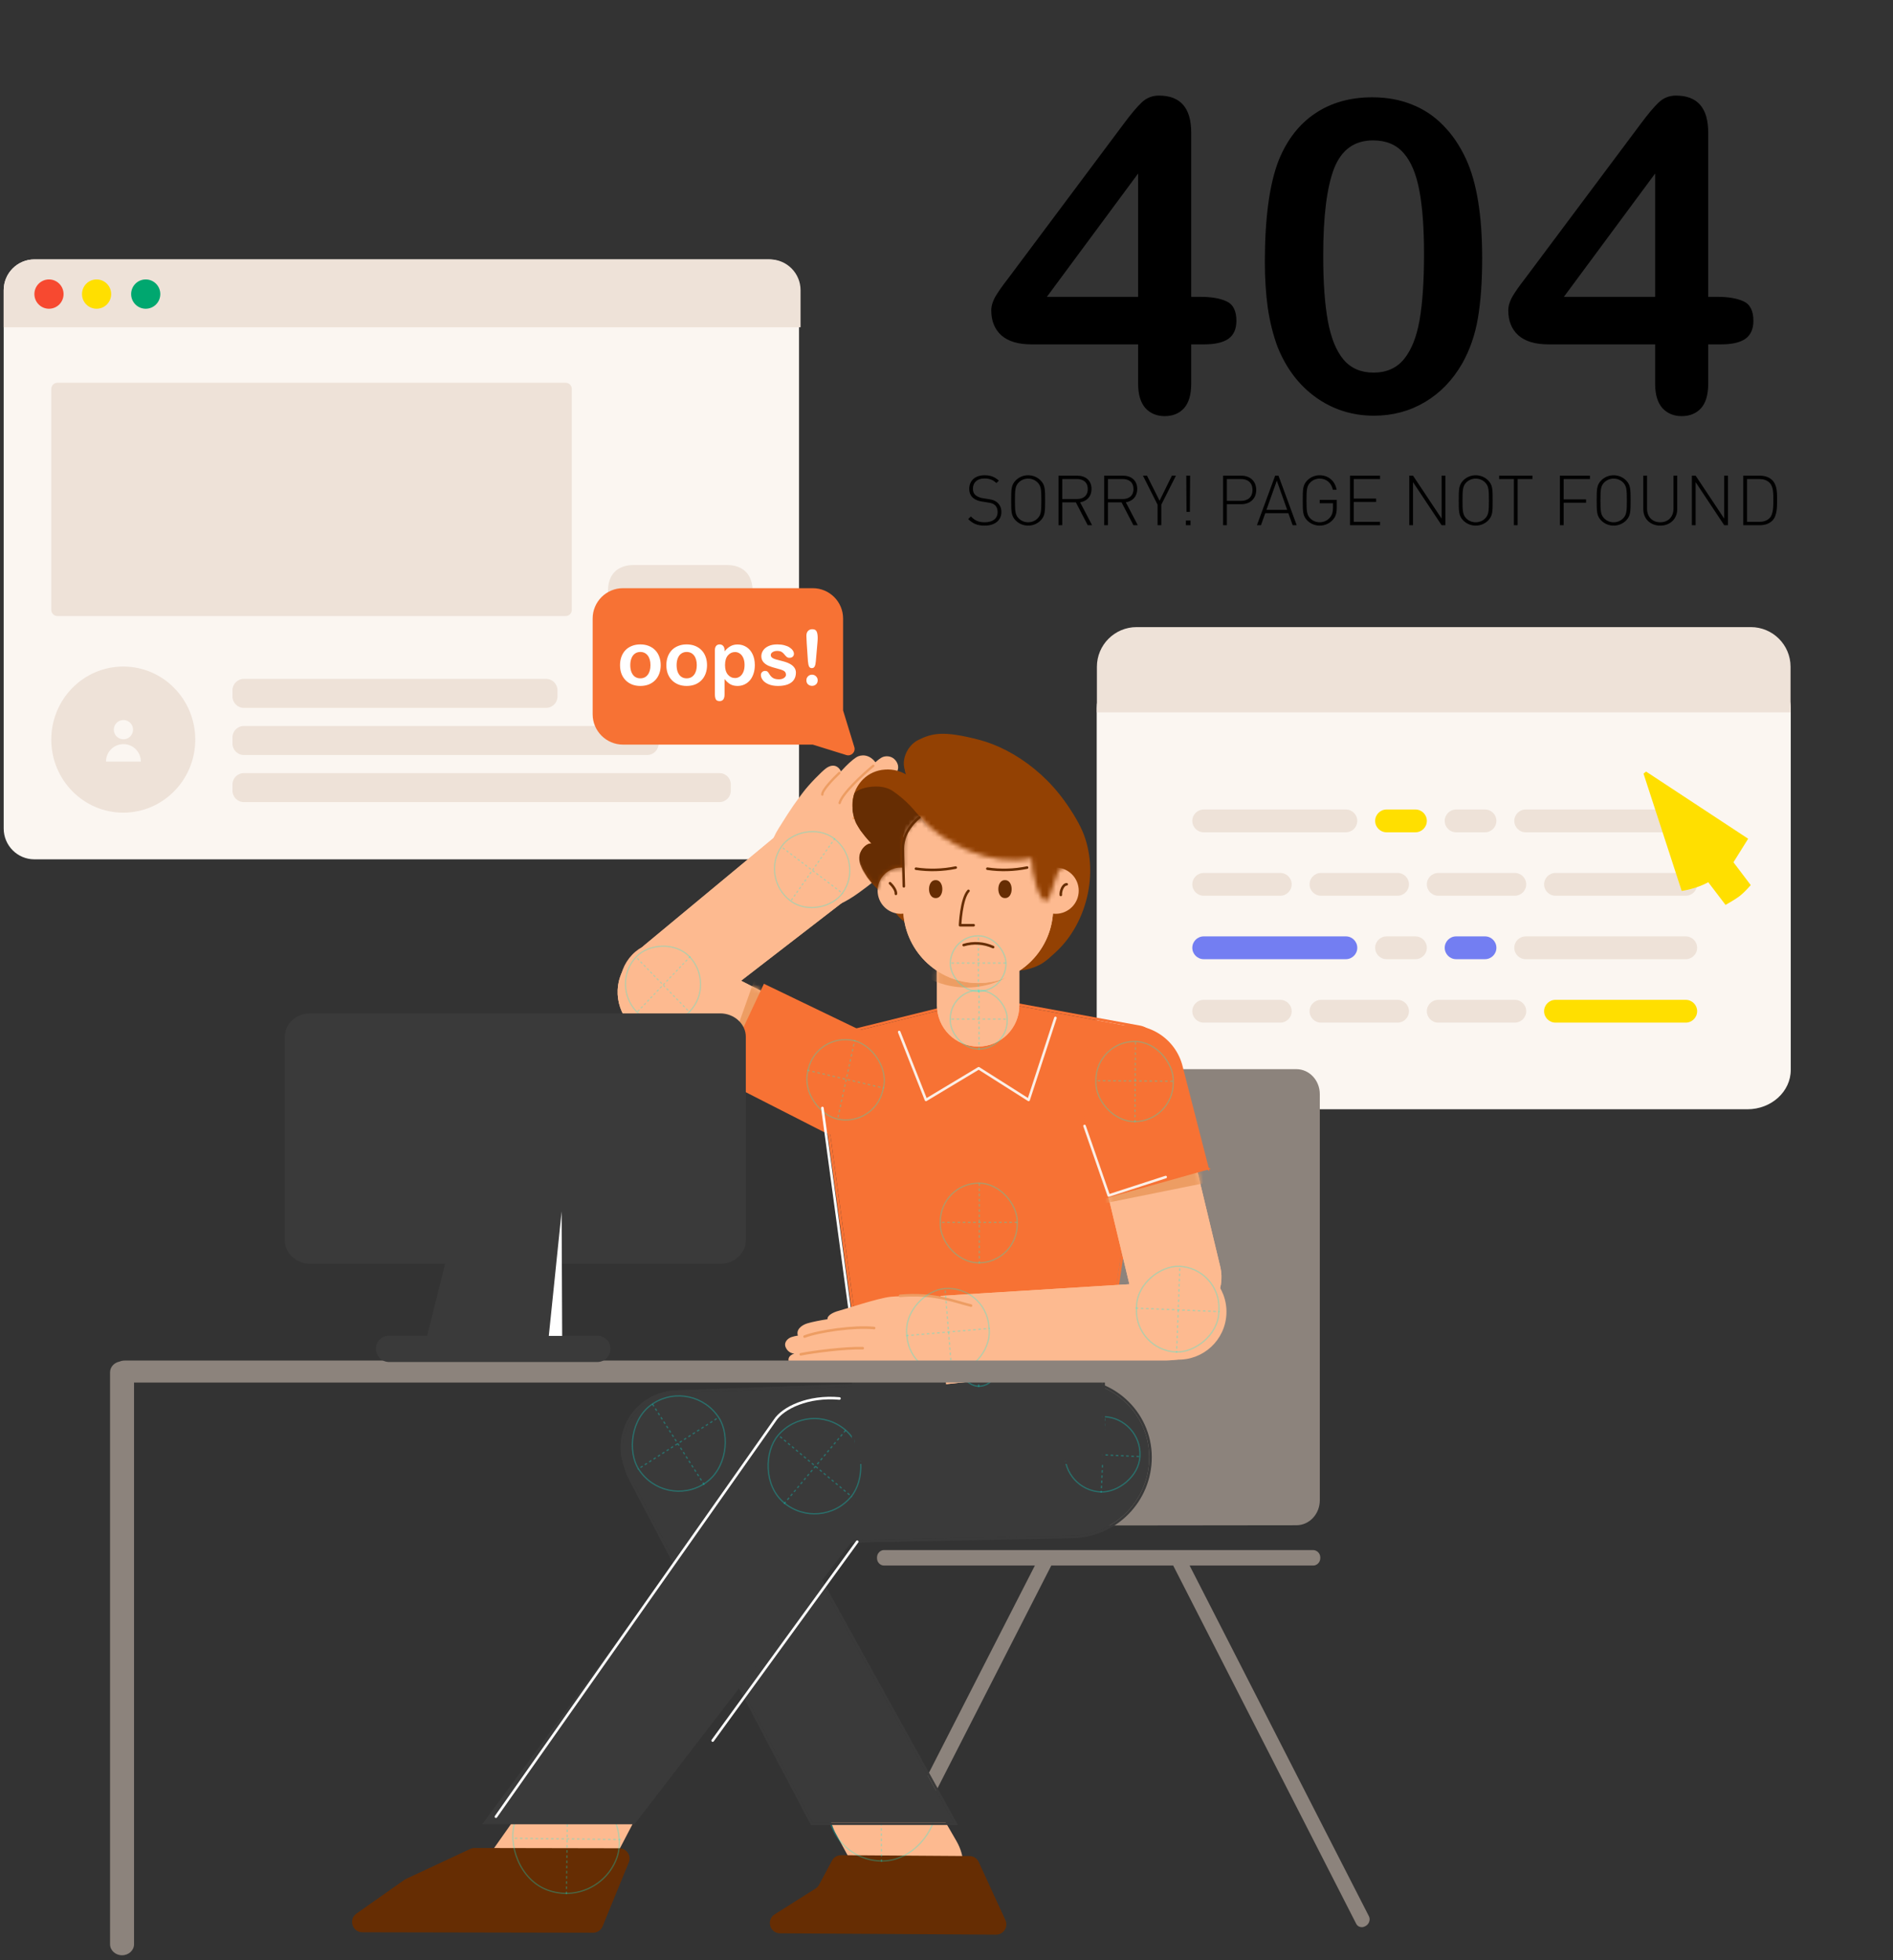 <svg width="424" height="439" viewBox="0 0 424 439" fill="none" xmlns="http://www.w3.org/2000/svg">
<rect x="0" y="0" width="424" height="439" fill="#333333" stroke="none"/>
<g clip-path="url(#clip0_191_16274)">
<path d="M172.09 58.089H7.704C3.906 58.089 0.826 61.181 0.826 64.996V185.532C0.826 189.347 3.906 192.44 7.704 192.44H172.09C175.888 192.44 178.968 189.347 178.968 185.532V64.996C178.968 61.181 175.888 58.089 172.09 58.089Z" fill="#FBF6F1"/>
<path d="M27.61 181.987C18.705 181.987 11.486 174.662 11.486 165.627C11.486 156.592 18.705 149.268 27.61 149.268C36.515 149.268 43.734 156.592 43.734 165.627C43.734 174.662 36.515 181.987 27.61 181.987ZM27.645 165.558C28.835 165.558 29.8 164.592 29.8 163.401C29.8 162.209 28.835 161.243 27.645 161.243C26.456 161.243 25.491 162.209 25.491 163.401C25.491 164.592 26.456 165.558 27.645 165.558ZM27.645 166.637C25.489 166.637 23.741 168.388 23.741 170.548H31.55C31.55 168.388 29.802 166.637 27.645 166.637Z" fill="#EEE2D8"/>
<path d="M11.487 87.103C11.487 86.338 12.101 85.719 12.862 85.719H126.705C127.465 85.719 128.08 86.337 128.08 87.103V136.575C128.08 137.34 127.467 137.959 126.705 137.959H12.862C12.103 137.959 11.487 137.341 11.487 136.575V87.103ZM54.613 162.58H144.97C146.376 162.58 147.515 163.725 147.515 165.136V166.516C147.515 167.928 146.376 169.072 144.97 169.072H54.613C53.207 169.072 52.068 167.928 52.068 166.516V165.136C52.068 163.725 53.207 162.58 54.613 162.58ZM54.613 173.13H161.147C162.553 173.13 163.693 174.274 163.693 175.686V177.065C163.693 178.477 162.553 179.621 161.147 179.621H54.613C53.207 179.621 52.068 178.477 52.068 177.065V175.686C52.068 174.274 53.207 173.13 54.613 173.13ZM54.613 152.031H122.321C123.727 152.031 124.867 153.175 124.867 154.587V155.967C124.867 157.378 123.727 158.523 122.321 158.523H54.613C53.207 158.523 52.068 157.378 52.068 155.967V154.587C52.068 153.175 53.207 152.031 54.613 152.031ZM0.826 64.998C0.826 61.182 3.905 58.089 7.707 58.089H172.431C176.231 58.089 179.312 61.182 179.312 64.998V73.285H0.826V64.998Z" fill="#EEE2D8"/>
<path d="M141.858 126.532H162.884C164.065 126.532 165.085 126.773 165.926 127.224C166.766 127.676 167.426 128.338 167.876 129.183C168.325 130.027 168.565 131.052 168.565 132.237V132.255C168.565 133.441 168.325 134.465 167.876 135.31C167.426 136.154 166.766 136.816 165.926 137.268C165.085 137.719 164.065 137.96 162.884 137.96H141.858C140.678 137.96 139.657 137.719 138.817 137.268C137.976 136.816 137.316 136.154 136.867 135.31C136.417 134.465 136.178 133.441 136.178 132.255V132.237C136.178 131.052 136.417 130.027 136.867 129.183C137.316 128.338 137.976 127.676 138.817 127.224C139.657 126.773 140.678 126.532 141.858 126.532Z" fill="#EEE2D8"/>
<path d="M10.97 69.14C12.775 69.14 14.237 67.671 14.237 65.859C14.237 64.047 12.775 62.578 10.97 62.578C9.166 62.578 7.703 64.047 7.703 65.859C7.703 67.671 9.166 69.14 10.97 69.14Z" fill="#F74930"/>
<path d="M21.632 69.14C23.437 69.14 24.899 67.671 24.899 65.859C24.899 64.047 23.437 62.578 21.632 62.578C19.828 62.578 18.365 64.047 18.365 65.859C18.365 67.671 19.828 69.14 21.632 69.14Z" fill="#FFDF00"/>
<path d="M32.638 69.14C34.443 69.14 35.905 67.671 35.905 65.859C35.905 64.047 34.443 62.578 32.638 62.578C30.834 62.578 29.371 64.047 29.371 65.859C29.371 67.671 30.834 69.14 32.638 69.14Z" fill="#00A76F"/>
</g>
<path d="M391.394 248.411H255.347C250.005 248.411 245.643 244.467 245.643 239.637V158.621C245.643 153.792 250.005 149.848 255.347 149.848H391.394C396.736 149.848 401.099 153.792 401.099 158.621V239.597C401.099 244.467 396.736 248.411 391.394 248.411Z" fill="#FBF6F1"/>
<path d="M245.688 149.316C245.688 144.411 249.674 140.435 254.592 140.435H392.15C397.068 140.435 401.055 144.413 401.055 149.316V159.526H245.688V149.316Z" fill="#EEE2D8"/>
<path d="M269.616 195.489H286.756C288.169 195.489 289.316 196.632 289.316 198.041C289.316 199.451 288.169 200.594 286.756 200.594H269.616C268.203 200.594 267.057 199.451 267.057 198.041C267.057 196.632 268.203 195.489 269.616 195.489ZM269.616 223.903H286.756C288.169 223.903 289.316 225.046 289.316 226.456C289.316 227.866 288.169 229.009 286.756 229.009H269.616C268.203 229.009 267.057 227.866 267.057 226.456C267.057 225.046 268.203 223.903 269.616 223.903ZM295.882 195.489H313.021C314.435 195.489 315.581 196.632 315.581 198.041C315.581 199.451 314.435 200.594 313.021 200.594H295.882C294.468 200.594 293.322 199.451 293.322 198.041C293.322 196.632 294.468 195.489 295.882 195.489ZM295.882 223.903H313.021C314.435 223.903 315.581 225.046 315.581 226.456C315.581 227.866 314.435 229.009 313.021 229.009H295.882C294.468 229.009 293.322 227.866 293.322 226.456C293.322 225.046 294.468 223.903 295.882 223.903ZM322.147 195.489H339.287C340.7 195.489 341.846 196.632 341.846 198.041C341.846 199.451 340.7 200.594 339.287 200.594H322.147C320.734 200.594 319.588 199.451 319.588 198.041C319.588 196.632 320.734 195.489 322.147 195.489ZM322.147 223.903H339.287C340.7 223.903 341.846 225.046 341.846 226.456C341.846 227.866 340.7 229.009 339.287 229.009H322.147C320.734 229.009 319.588 227.866 319.588 226.456C319.588 225.046 320.734 223.903 322.147 223.903ZM269.616 181.281H301.447C302.86 181.281 304.006 182.424 304.006 183.834C304.006 185.244 302.86 186.387 301.447 186.387H269.616C268.203 186.387 267.057 185.244 267.057 183.834C267.057 182.424 268.203 181.281 269.616 181.281ZM341.735 181.281H377.572C378.986 181.281 380.132 182.424 380.132 183.834C380.132 185.244 378.986 186.387 377.572 186.387H341.735C340.321 186.387 339.175 185.244 339.175 183.834C339.175 182.424 340.321 181.281 341.735 181.281ZM341.735 209.696H377.572C378.986 209.696 380.132 210.839 380.132 212.249C380.132 213.659 378.986 214.802 377.572 214.802H341.735C340.321 214.802 339.175 213.659 339.175 212.249C339.175 210.839 340.321 209.696 341.735 209.696ZM310.573 209.696H317.028C318.442 209.696 319.588 210.839 319.588 212.249C319.588 213.659 318.442 214.802 317.028 214.802H310.573C309.159 214.802 308.013 213.659 308.013 212.249C308.013 210.839 309.159 209.696 310.573 209.696ZM326.154 181.281H332.609C334.023 181.281 335.169 182.424 335.169 183.834C335.169 185.244 334.023 186.387 332.609 186.387H326.154C324.74 186.387 323.594 185.244 323.594 183.834C323.594 182.424 324.74 181.281 326.154 181.281ZM348.413 195.489H377.572C378.986 195.489 380.132 196.632 380.132 198.041C380.132 199.451 378.986 200.594 377.572 200.594H348.413C346.999 200.594 345.853 199.451 345.853 198.041C345.853 196.632 346.999 195.489 348.413 195.489Z" fill="#EEE2D8"/>
<path d="M269.616 209.695H301.447C302.86 209.695 304.006 210.838 304.006 212.248C304.006 213.658 302.86 214.801 301.447 214.801H269.616C268.203 214.801 267.057 213.658 267.057 212.248C267.057 210.838 268.203 209.695 269.616 209.695ZM326.154 209.695H332.609C334.023 209.695 335.169 210.838 335.169 212.248C335.169 213.658 334.023 214.801 332.609 214.801H326.154C324.74 214.801 323.594 213.658 323.594 212.248C323.594 210.838 324.74 209.695 326.154 209.695Z" fill="#737EF2"/>
<path d="M310.571 181.281H317.027C318.44 181.281 319.586 182.424 319.586 183.834C319.586 185.244 318.44 186.387 317.027 186.387H310.571C309.158 186.387 308.012 185.244 308.012 183.834C308.012 182.424 309.158 181.281 310.571 181.281ZM348.412 223.903H377.571C378.984 223.903 380.131 225.046 380.131 226.456C380.131 227.866 378.984 229.009 377.571 229.009H348.412C346.998 229.009 345.852 227.866 345.852 226.456C345.852 225.046 346.998 223.903 348.412 223.903Z" fill="#FFDF00"/>
<path d="M391.558 187.827L368.703 172.791C368.398 173.008 368.398 173.008 368.123 173.256L376.667 199.515C376.667 199.515 380.023 199.05 382.617 197.562L386.492 202.647C388.025 201.777 389.108 201.093 389.741 200.596C390.374 200.099 391.173 199.305 392.137 198.213L388.262 193.098C389.361 191.331 390.459 189.564 391.558 187.827Z" fill="#FFDF00"/>
<path d="M266.453 350.591H294.145C294.985 350.591 295.72 349.844 295.72 348.949V348.763C295.72 347.867 294.985 347.121 294.075 347.121H268.414C252.87 347.121 237.326 347.121 221.817 347.121H198.011C197.171 347.121 196.436 347.867 196.436 348.763V348.949C196.436 349.844 197.136 350.591 198.011 350.591H231.795L222.482 368.794C215.866 381.776 209.249 394.72 202.597 407.701L191.639 429.113C191.254 429.859 191.569 430.829 192.305 431.277L192.445 431.351C193.18 431.762 194.125 431.538 194.475 430.829L235.47 350.591H262.777L303.773 430.829C304.123 431.538 305.068 431.799 305.803 431.351L305.943 431.277C306.678 430.829 306.993 429.859 306.608 429.113L295.65 407.701C289.034 394.72 282.417 381.776 275.766 368.794L266.453 350.591ZM295.615 335.972V314.283C295.615 297.741 295.615 281.237 295.615 264.734V245.023C295.615 241.933 293.264 239.428 290.364 239.428H233.23C230.33 239.428 227.979 241.933 227.979 245.023V336.036C227.979 339.127 230.33 341.632 233.23 341.632C233.232 341.632 233.234 341.632 233.235 341.632L290.37 341.568C293.268 341.565 295.615 339.06 295.615 335.972Z" fill="#8C837C"/>
<path d="M201.734 334.281C208.4 334.04 213.664 328.44 213.49 321.771C213.316 315.103 207.771 309.892 201.104 310.132L151.332 311.925C144.666 312.165 139.403 317.766 139.577 324.434C139.751 331.103 145.296 336.314 151.962 336.074L201.734 334.281Z" fill="#3A3A3A"/>
<path d="M213.777 321.761C213.955 328.588 208.567 334.322 201.742 334.568L151.97 336.361C145.145 336.607 139.467 331.272 139.289 324.444C139.111 317.617 144.5 311.883 151.325 311.637L201.097 309.844C207.922 309.599 213.599 314.934 213.777 321.761Z" stroke="#3A3A3A" stroke-width="0.575"/>
<path d="M187.447 410.463C184.546 405.128 186.52 398.451 191.855 395.551C197.092 392.704 203.643 394.548 206.626 399.708L213.985 412.44C217.969 419.332 213.683 428.062 205.794 429.126C201.193 429.746 196.688 427.46 194.47 423.382L187.447 410.463Z" fill="#FDBA90" stroke="#FDBA90" stroke-width="0.575"/>
<path d="M219.221 416.989C218.848 416.178 218.04 415.655 217.146 415.649L188.396 415.451C187.541 415.445 186.753 415.914 186.35 416.669L183.475 422.057C183.287 422.409 183.011 422.706 182.674 422.919L173.508 428.706C171.564 429.933 172.423 432.938 174.722 432.952L223.086 433.245C224.769 433.256 225.893 431.514 225.191 429.984L219.221 416.989Z" fill="#662D03"/>
<line y1="-0.144" x2="24.477" y2="-0.144" transform="matrix(-0.007 -1 -1 0.007 197.305 416.947)" stroke="#00F9EA" stroke-opacity="0.28" stroke-width="0.288" stroke-dasharray="0.58 0.58"/>
<line y1="-0.144" x2="23.727" y2="-0.144" transform="matrix(-1 0.007 0.007 1 209.084 404.628)" stroke="#00F9EA" stroke-opacity="0.28" stroke-width="0.288" stroke-dasharray="0.58 0.58"/>
<rect x="-0.143" y="0.145" width="24.189" height="24.138" rx="12.069" transform="matrix(-1 0.007 0.007 1 209.463 392.386)" stroke="#00F9EA" stroke-opacity="0.28" stroke-width="0.288"/>
<path d="M164.234 318.987C160.787 312.762 152.958 310.492 146.715 313.908C140.521 317.298 138.192 325.031 141.483 331.279L181.969 408.114L213.593 408.114L164.234 318.987Z" fill="#3A3A3A"/>
<path d="M181.969 408.401L181.795 408.401L181.714 408.248L141.229 331.413C137.864 325.026 140.245 317.121 146.577 313.656C152.958 310.164 160.962 312.484 164.486 318.848L213.844 407.974L214.081 408.401L213.593 408.401L181.969 408.401Z" stroke="#3A3A3A" stroke-width="0.575"/>
<path d="M142.242 329.992C138.724 324.512 140.314 317.218 145.794 313.7C151.274 310.182 158.568 311.772 162.086 317.252C165.604 322.731 164.014 330.026 158.534 333.544C153.054 337.062 145.76 335.472 142.242 329.992Z" fill="#3A3A3A" stroke="#3A3A3A" stroke-width="0.575"/>
<line y1="-0.144" x2="21.644" y2="-0.144" transform="matrix(-0.54 -0.841 -0.841 0.54 157.621 332.581)" stroke="#00F9EA" stroke-opacity="0.28" stroke-width="0.288" stroke-dasharray="0.58 0.58"/>
<line y1="-0.144" x2="20.981" y2="-0.144" transform="matrix(-0.841 0.54 0.54 0.841 160.602 317.807)" stroke="#00F9EA" stroke-opacity="0.28" stroke-width="0.288" stroke-dasharray="0.58 0.58"/>
<rect x="-0.043" y="0.199" width="21.357" height="21.311" rx="10.656" transform="matrix(-0.841 0.54 0.54 0.841 155.125 308.397)" stroke="#00F9EA" stroke-opacity="0.28" stroke-width="0.288"/>
<line y1="-0.144" x2="17.162" y2="-0.144" transform="matrix(0.993 -0.115 -0.115 -0.993 195.416 323.604)" stroke="#00F9EA" stroke-opacity="0.28" stroke-width="0.288" stroke-dasharray="0.58 0.58"/>
<line y1="-0.144" x2="16.636" y2="-0.144" transform="matrix(-0.115 -0.993 -0.993 0.115 204.895 330.883)" stroke="#00F9EA" stroke-opacity="0.28" stroke-width="0.288" stroke-dasharray="0.58 0.58"/>
<rect x="-0.159" y="-0.126" width="16.874" height="16.838" rx="8.419" transform="matrix(-0.115 -0.993 -0.993 0.115 213.175 330.152)" stroke="#00F9EA" stroke-opacity="0.28" stroke-width="0.288"/>
<path d="M238.626 309.455C248.621 308.374 257.406 316.263 257.406 326.32C257.406 335.917 249.774 343.702 240.173 343.896L187.263 344.966C179.095 345.131 172.25 338.696 171.912 330.534C171.59 322.748 177.321 316.086 185.063 315.249L238.626 309.455Z" fill="#3A3A3A"/>
<path d="M257.694 326.323C257.694 316.094 248.758 308.07 238.592 309.169L185.03 314.963C177.138 315.817 171.296 322.606 171.625 330.543C171.969 338.862 178.946 345.421 187.271 345.253L240.182 344.183C249.938 343.986 257.694 336.075 257.694 326.323Z" stroke="#3A3A3A" stroke-width="0.575"/>
<path d="M130.023 430.22L143.639 404.115L123.248 396.524L104.785 422.694L130.023 430.22Z" fill="#FDBA90" stroke="#FDBA90" stroke-width="0.575"/>
<path d="M140.834 417.076C141.453 415.564 140.343 413.907 138.709 413.904L106.297 413.841C105.959 413.84 105.626 413.914 105.319 414.057L90.901 420.79C90.778 420.847 90.661 420.915 90.55 420.993L79.84 428.533C78.005 429.825 78.916 432.711 81.16 432.715L132.837 432.815C133.772 432.817 134.616 432.252 134.97 431.387L140.834 417.076Z" fill="#662D03"/>
<line x1="126.878" y1="424.189" x2="127.163" y2="399.713" stroke="#00F9EA" stroke-opacity="0.28" stroke-width="0.288" stroke-dasharray="0.58 0.58"/>
<line x1="115.302" y1="411.671" x2="139.028" y2="411.947" stroke="#00F9EA" stroke-opacity="0.28" stroke-width="0.288" stroke-dasharray="0.58 0.58"/>
<rect x="119.531" y="396.455" width="24.189" height="24.138" rx="12.069" transform="rotate(19.928 119.531 396.455)" stroke="#00F9EA" stroke-opacity="0.28" stroke-width="0.288"/>
<path d="M170.675 324.023C175.335 317.703 184.221 316.325 190.577 320.936C197.094 325.665 198.423 334.841 193.514 341.223L141.97 408.247L108.569 408.247L170.675 324.023Z" fill="#3A3A3A"/>
<path d="M170.675 324.023C175.335 317.703 184.221 316.325 190.577 320.936C197.094 325.665 198.423 334.841 193.514 341.223L141.97 408.247L108.569 408.247L170.675 324.023Z" stroke="#3A3A3A" stroke-width="0.575"/>
<path d="M191.299 336.239C195.483 331.249 194.829 323.812 189.839 319.628C184.848 315.445 177.412 316.099 173.228 321.089C169.044 326.079 169.698 333.516 174.688 337.7C179.679 341.883 187.115 341.229 191.299 336.239Z" fill="#3A3A3A" stroke="#3A3A3A" stroke-width="0.575"/>
<line x1="175.607" y1="336.767" x2="189.512" y2="320.181" stroke="#00F9EA" stroke-opacity="0.28" stroke-width="0.288" stroke-dasharray="0.58 0.58"/>
<line x1="174.723" y1="321.716" x2="190.801" y2="335.195" stroke="#00F9EA" stroke-opacity="0.28" stroke-width="0.288" stroke-dasharray="0.58 0.58"/>
<rect x="181.092" y="313.31" width="21.357" height="21.311" rx="10.656" transform="rotate(39.975 181.092 313.31)" stroke="#00F9EA" stroke-opacity="0.28" stroke-width="0.288"/>
<line x1="238.333" y1="325.386" x2="255.476" y2="326.199" stroke="#00F9EA" stroke-opacity="0.28" stroke-width="0.288" stroke-dasharray="0.58 0.58"/>
<line x1="247.435" y1="317.635" x2="246.646" y2="334.252" stroke="#00F9EA" stroke-opacity="0.28" stroke-width="0.288" stroke-dasharray="0.58 0.58"/>
<rect x="255.736" y="317.646" width="16.874" height="16.838" rx="8.419" transform="rotate(92.717 255.736 317.646)" stroke="#00F9EA" stroke-opacity="0.28" stroke-width="0.288"/>
<path d="M191.377 287.418C191.377 279.794 197.557 273.614 205.181 273.614H233.107C240.731 273.614 246.911 279.794 246.911 287.418V327.257H191.377V287.418Z" fill="#3A3A3A"/>
<path d="M246.911 327.545H247.199V327.257V287.418C247.199 279.636 240.89 273.327 233.107 273.327H205.181C197.398 273.327 191.089 279.636 191.089 287.418V327.257V327.545H191.377H246.911Z" stroke="#3A3A3A" stroke-width="0.575"/>
<line x1="219.21" y1="310.604" x2="219.21" y2="302.107" stroke="#00F9EA" stroke-opacity="0.28" stroke-width="0.288" stroke-dasharray="0.58 0.58"/>
<line x1="215.383" y1="306.212" x2="223.326" y2="306.212" stroke="#00F9EA" stroke-opacity="0.28" stroke-width="0.288" stroke-dasharray="0.58 0.58"/>
<rect x="215.275" y="302.25" width="7.906" height="8.192" rx="3.953" stroke="#00F9EA" stroke-opacity="0.28" stroke-width="0.288"/>
<path d="M183.512 236.105L193.348 308.26H247.007L258.082 234.151C258.357 232.309 257.121 230.581 255.289 230.246L220.984 223.976C220.503 223.888 220.009 223.903 219.535 224.021L186.103 232.288C184.392 232.712 183.274 234.357 183.512 236.105Z" fill="#F77234"/>
<path d="M193.063 308.299L193.097 308.548H193.348H247.007H247.255L247.291 308.303L258.366 234.193C258.664 232.198 257.325 230.326 255.341 229.963L221.035 223.693C220.515 223.598 219.98 223.614 219.466 223.742L186.034 232.009C184.18 232.468 182.97 234.251 183.228 236.143L193.063 308.299Z" stroke="#F77234" stroke-width="0.575"/>
<path d="M191.567 232.64C196.682 235.242 198.833 241.516 196.371 246.655C193.91 251.794 187.768 253.85 182.653 251.249L144.157 231.669C139.042 229.067 136.891 222.793 139.352 217.654C141.814 212.516 147.956 210.459 153.07 213.06L191.567 232.64Z" fill="#FDBA90"/>
<path d="M191.443 232.899C196.416 235.428 198.507 241.528 196.114 246.524C193.721 251.52 187.75 253.52 182.777 250.99L144.28 231.411C139.308 228.881 137.216 222.781 139.609 217.785C142.003 212.789 147.974 210.79 152.947 213.319L191.443 232.899Z" stroke="#FDBA90" stroke-width="0.575"/>
<mask id="mask0_191_16274" style="mask-type:alpha" maskUnits="userSpaceOnUse" x="138" y="211" width="60" height="42">
<path d="M191.443 232.899C196.416 235.428 198.507 241.528 196.114 246.524C193.721 251.52 187.75 253.52 182.777 250.99L144.28 231.411C139.308 228.881 137.216 222.781 139.609 217.785C142.003 212.789 147.974 210.79 152.947 213.319L191.443 232.899Z" fill="#F8DAC3" stroke="#F8DAC3" stroke-width="0.575"/>
</mask>
<g mask="url(#mask0_191_16274)">
<path d="M198.073 247.27C200.828 241.57 198.634 234.733 193.172 231.999L168.878 219.663L161.193 241.261L183.195 252.639C188.657 255.373 195.318 252.969 198.073 247.27Z" fill="#ED9D63"/>
</g>
<path d="M194.542 231.915L194.542 231.915L194.538 231.913L171.5 220.816L171.241 220.692L171.12 220.95L161.634 241.197L161.515 241.451L161.767 241.58L184.314 253.07L184.316 253.071C190.159 255.996 197.186 253.632 200.01 247.79C202.834 241.948 200.386 234.84 194.542 231.915Z" fill="#F77234" stroke="#F77234" stroke-width="0.575"/>
<path d="M179.314 182.65L192.151 199.428L156.188 227.19C152.065 230.373 146.163 229.531 142.925 225.298C139.686 221.066 140.306 215.004 144.318 211.677L179.314 182.65Z" fill="#FDBA90"/>
<path d="M144.482 211.884L179.276 183.025L191.786 199.376L156.031 226.978C152.019 230.074 146.277 229.255 143.126 225.137C139.976 221.019 140.579 215.121 144.482 211.884Z" stroke="#FDBA90" stroke-width="0.522"/>
<path d="M141.755 214.012C145.357 210.244 151.265 210.262 154.95 214.052C158.635 217.842 158.703 223.968 155.1 227.736C151.498 231.503 145.59 231.485 141.905 227.696C138.22 223.906 138.152 217.78 141.755 214.012Z" fill="#FDBA90" stroke="#FDBA90" stroke-width="0.522"/>
<path d="M174.587 185.706C171.455 190.758 172.006 195.165 176.867 199.786C181.729 204.408 185.952 204.231 192.228 199.699C196.846 196.363 202.587 191.593 203.756 188.018C204.225 186.581 204.086 184.681 202.908 184.113C201.73 183.545 200.888 184.651 200.067 186.01C199.139 187.546 197.543 189.312 196.251 188.658C195.488 188.273 195.221 186.617 195.791 185.577C196.727 183.871 197.739 182.636 199.14 181.174C200.098 180.173 200.977 179.297 201.615 178.672C201.934 178.36 202.193 178.111 202.371 177.94L202.625 177.698C203.771 176.525 203.716 175.067 202.889 174.141C201.3 172.364 199.679 173.828 199.457 174.045C199.737 173.764 199.96 173.544 200.113 173.393C200.192 173.316 200.292 173.218 200.292 173.218C201.158 172.384 201.09 171.231 200.301 170.344C199.513 169.457 198.255 169.493 197.562 169.893C196.869 170.292 196.04 171.09 196.04 171.09C194.669 169.059 192.815 169.224 191.908 169.826C191.002 170.428 189.986 171.365 188.721 172.735C188.531 172.94 188.402 173.084 188.239 173.266C188.169 172.899 188 172.545 187.73 172.25C186.985 171.435 185.996 171.642 185.112 172.313C184.228 172.984 181.476 175.725 180.034 177.654C178.592 179.583 177.718 180.655 174.587 185.706Z" fill="#FDBA90"/>
<path d="M188.239 173.266C188.169 172.899 188 172.545 187.73 172.25C186.985 171.435 185.996 171.642 185.112 172.313C184.228 172.984 181.476 175.725 180.034 177.654C178.592 179.583 177.718 180.655 174.587 185.706C171.455 190.758 172.006 195.165 176.867 199.786C181.729 204.408 185.952 204.231 192.228 199.699C196.846 196.363 202.587 191.593 203.756 188.018C204.225 186.581 204.086 184.681 202.908 184.113C201.73 183.545 200.888 184.651 200.067 186.01C199.139 187.546 197.543 189.312 196.251 188.658C195.488 188.273 195.221 186.617 195.791 185.577C196.727 183.871 197.739 182.636 199.14 181.174C200.098 180.173 200.977 179.297 201.615 178.672C201.934 178.36 202.193 178.111 202.371 177.94L202.625 177.698C203.771 176.525 203.716 175.067 202.889 174.141C201.179 172.228 199.431 174.071 199.431 174.071M188.239 173.266C188.402 173.084 188.531 172.94 188.721 172.735C189.986 171.365 191.002 170.428 191.908 169.826C192.815 169.224 194.669 169.059 196.04 171.09M188.239 173.266C186.906 174.714 184.558 177.387 184.07 178.196M196.04 171.09C196.04 171.09 193.817 173.2 193.534 173.482M196.04 171.09C196.04 171.09 194.516 172.56 193.534 173.482M196.04 171.09C196.04 171.09 196.869 170.292 197.562 169.893C198.255 169.493 199.513 169.457 200.301 170.344C201.09 171.231 201.158 172.384 200.292 173.218C200.292 173.218 200.192 173.316 200.113 173.393C199.955 173.548 199.723 173.777 199.431 174.071M193.534 173.482C191.622 175.428 190.398 176.806 188.666 178.923M199.431 174.071C198.846 174.658 198.02 175.5 197.063 176.517C197.063 176.517 194.125 179.704 192.58 181.569M199.431 174.071C199.431 174.071 199.199 174.309 199.105 174.399C198.917 174.579 198.705 174.821 198.374 175.146C197.712 175.794 195.844 177.83 195.844 177.83" stroke="#FDBA90" stroke-width="0.522" stroke-linecap="round" stroke-linejoin="round"/>
<path d="M187.997 173.097C186.685 174.327 184.085 177.017 184.186 177.936M195.598 171.494C193.328 173.374 188.642 177.671 188.062 179.819M191.224 183.243C192.615 181.23 196.308 176.514 199.956 173.754" stroke="#ED9D63" stroke-width="0.522" stroke-linecap="round" stroke-linejoin="round"/>
<line y1="-0.131" x2="17.506" y2="-0.131" transform="matrix(-0.57 0.809 0.804 0.612 187.131 187.801)" stroke="#00F9EA" stroke-opacity="0.28" stroke-width="0.261" stroke-dasharray="0.52 0.52"/>
<line y1="-0.131" x2="16.733" y2="-0.131" transform="matrix(0.804 0.612 0.57 -0.809 175.408 189.764)" stroke="#00F9EA" stroke-opacity="0.28" stroke-width="0.261" stroke-dasharray="0.52 0.52"/>
<rect x="0.18" y="-0.026" width="17" height="17.209" rx="8.5" transform="matrix(0.804 0.612 0.57 -0.809 170.038 196.363)" stroke="#00F9EA" stroke-opacity="0.28" stroke-width="0.261"/>
<line y1="-0.131" x2="17.508" y2="-0.131" transform="matrix(-0.686 0.718 0.702 0.722 154.713 214.286)" stroke="#00F9EA" stroke-opacity="0.28" stroke-width="0.261" stroke-dasharray="0.52 0.52"/>
<line y1="-0.131" x2="16.731" y2="-0.131" transform="matrix(0.702 0.722 0.686 -0.718 142.832 214.529)" stroke="#00F9EA" stroke-opacity="0.28" stroke-width="0.261" stroke-dasharray="0.52 0.52"/>
<rect x="0.181" y="0.001" width="16.998" height="17.211" rx="8.499" transform="matrix(0.702 0.722 0.686 -0.718 136.507 220.302)" stroke="#00F9EA" stroke-opacity="0.28" stroke-width="0.261"/>
<line y1="-0.144" x2="17.651" y2="-0.144" transform="matrix(0.974 0.227 0.212 -0.977 180.842 239.527)" stroke="#00F9EA" stroke-opacity="0.28" stroke-width="0.288" stroke-dasharray="0.58 0.58"/>
<line y1="-0.144" x2="17.682" y2="-0.144" transform="matrix(0.212 -0.977 -0.974 -0.227 187.562 250.173)" stroke="#00F9EA" stroke-opacity="0.28" stroke-width="0.288" stroke-dasharray="0.58 0.58"/>
<rect x="-0.11" y="-0.173" width="17.953" height="17.326" rx="8.663" transform="matrix(0.212 -0.977 -0.974 -0.227 195.782 252.404)" stroke="#00F9EA" stroke-opacity="0.28" stroke-width="0.288"/>
<path d="M184.205 248.129L191.654 303.134" stroke="white" stroke-width="0.575" stroke-linecap="round" stroke-linejoin="round"/>
<path d="M263.25 241.773C261.915 236.213 256.315 232.741 250.742 234.018C245.169 235.295 241.734 240.838 243.07 246.399L253.12 288.247C254.456 293.807 260.056 297.28 265.628 296.002C271.201 294.725 274.636 289.182 273.301 283.621L263.25 241.773Z" fill="#FDBA90"/>
<path d="M262.97 241.837C261.671 236.431 256.227 233.056 250.809 234.298C245.391 235.539 242.052 240.928 243.35 246.334L253.401 288.183C254.699 293.589 260.143 296.964 265.561 295.723C270.979 294.481 274.319 289.092 273.02 283.686L262.97 241.837Z" stroke="#FDBA90" stroke-width="0.575"/>
<mask id="mask1_191_16274" style="mask-type:alpha" maskUnits="userSpaceOnUse" x="242" y="233" width="32" height="64">
<path d="M262.968 241.838C261.669 236.432 256.225 233.057 250.807 234.299C245.389 235.54 242.05 240.929 243.348 246.335L253.399 288.184C254.697 293.59 260.141 296.965 265.559 295.723C270.977 294.482 274.317 289.093 273.018 283.687L262.968 241.838Z" fill="#F8DAC3" stroke="#F8DAC3" stroke-width="0.575"/>
</mask>
<g mask="url(#mask1_191_16274)">
<path d="M250.537 232.801C256.723 231.36 262.91 235.207 264.354 241.395L270.51 264.802L246.956 269.558L241.95 246.614C240.505 240.426 244.35 234.242 250.537 232.801Z" fill="#ED9D63"/>
</g>
<path d="M270.464 261.656L270.394 261.384L264.648 239.025C263.167 232.685 256.827 228.742 250.487 230.219C244.145 231.696 240.205 238.035 241.685 244.377L270.464 261.656ZM270.464 261.656L270.193 261.732L247.471 268.095L247.181 268.176L247.113 267.883L241.685 244.377L270.464 261.656Z" fill="#F77234" stroke="#F77234" stroke-width="0.575"/>
<line y1="-0.144" x2="18.272" y2="-0.144" transform="matrix(0.007 -1 1 0.007 254.344 251.354)" stroke="#00F9EA" stroke-opacity="0.28" stroke-width="0.288" stroke-dasharray="0.58 0.58"/>
<line y1="-0.144" x2="17.079" y2="-0.144" transform="matrix(1 0.007 -0.007 1 245.863 242.159)" stroke="#00F9EA" stroke-opacity="0.28" stroke-width="0.288" stroke-dasharray="0.58 0.58"/>
<rect x="0.143" y="0.145" width="17.331" height="17.946" rx="8.666" transform="matrix(1 0.007 -0.007 1 245.384 233.02)" stroke="#00F9EA" stroke-opacity="0.28" stroke-width="0.288"/>
<path d="M210.691 290.207L211.921 309.971L263.837 304.446C268.686 303.93 272.206 299.544 271.662 294.697C271.145 290.085 267.122 286.704 262.493 286.991L210.691 290.207Z" fill="#FDBA90"/>
<path d="M262.509 287.279L210.996 290.477L212.189 309.653L263.809 304.159C268.499 303.66 271.903 299.419 271.377 294.731C270.876 290.27 266.985 287.001 262.509 287.279Z" stroke="#FDBA90" stroke-width="0.575"/>
<circle cx="10.754" cy="10.754" r="10.467" transform="matrix(0.038 -0.999 -0.999 -0.041 274.291 304.914)" fill="#FDBA90" stroke="#FDBA90" stroke-width="0.575"/>
<path d="M210.215 290.633C215.215 290.607 216.709 293.227 217.356 297.186C218.004 301.146 217.055 306.53 211.581 308.376C205.717 310.353 192.855 308.246 188.964 307.873C187.401 307.723 185.18 307.319 185.51 306.488C184.931 306.712 180.697 306.146 180.697 306.146C178.617 306.171 177.153 305.508 176.931 304.772C176.533 303.448 178.924 303.124 179.549 303.063C179.089 303.067 178.451 302.798 178.451 302.798C177.131 303.046 176.389 302.122 176.173 301.419C175.958 300.717 176.563 299.97 177.389 299.693C178.214 299.417 179.135 299.332 179.135 299.332C178.34 297.969 179.772 296.968 180.92 296.629C182.068 296.291 183.581 295.988 185.64 295.668C185.915 295.625 186.114 295.596 186.346 295.562L186.432 295.549C186.165 295.403 185.71 295.71 185.643 295.472C185.46 294.815 186.77 294.121 187.962 293.815C189.155 293.509 196.863 290.945 199.526 290.687C202.189 290.43 205.216 290.658 210.215 290.633Z" fill="#FDBA90"/>
<path d="M186.432 295.549C186.165 295.403 185.71 295.71 185.643 295.472C185.46 294.815 186.77 294.121 187.962 293.815C189.155 293.509 196.863 290.945 199.526 290.687C202.189 290.43 205.216 290.658 210.215 290.633C215.215 290.607 216.709 293.227 217.356 297.186C218.004 301.146 217.055 306.53 211.581 308.376C205.717 310.353 192.855 308.246 188.964 307.873C187.401 307.723 185.18 307.319 185.51 306.488C184.931 306.712 180.697 306.146 180.697 306.146C178.617 306.171 177.153 305.508 176.931 304.772C176.473 303.251 179.696 303.05 179.696 303.05M186.432 295.549C186.162 295.589 185.949 295.62 185.64 295.668C183.581 295.988 182.068 296.291 180.92 296.629C179.772 296.968 178.34 297.969 179.135 299.332M186.432 295.549C188.606 295.214 192.538 294.659 193.574 294.617M179.135 299.332C179.135 299.332 182.498 298.685 182.937 298.607M179.135 299.332C179.135 299.332 181.46 298.896 182.937 298.607M179.135 299.332C179.135 299.332 178.214 299.417 177.389 299.693C176.563 299.97 175.958 300.717 176.173 301.419C176.389 302.122 177.131 303.046 178.451 302.798C178.451 302.798 179.24 303.131 179.696 303.05M182.937 298.607C185.941 298.088 187.978 297.794 191.005 297.427M179.696 303.05C180.608 302.889 181.907 302.666 183.448 302.418C183.448 302.418 188.233 301.678 190.913 301.344M179.696 303.05C179.696 303.05 180.062 302.988 180.205 302.961C180.49 302.907 180.846 302.857 181.356 302.763C182.374 302.576 185.426 302.109 185.426 302.109" stroke="#FDBA90" stroke-width="0.575" stroke-linecap="round" stroke-linejoin="round"/>
<path d="M201.597 290.189C209.279 289.547 213.525 291.384 217.497 292.376" stroke="#ED9D63" stroke-width="0.575" stroke-linecap="round" stroke-linejoin="round"/>
<path d="M179.347 303.288C182.2 302.722 189.255 301.796 193.242 301.918" stroke="#ED9D63" stroke-width="0.575" stroke-linecap="round" stroke-linejoin="round"/>
<path d="M180.21 299.313C183.467 298.076 191.258 296.944 195.794 297.403" stroke="#ED9D63" stroke-width="0.575" stroke-linecap="round" stroke-linejoin="round"/>
<line y1="-0.144" x2="18.805" y2="-0.144" transform="matrix(0.996 -0.087 0.081 0.997 202.969 299.26)" stroke="#00F9EA" stroke-opacity="0.28" stroke-width="0.288" stroke-dasharray="0.58 0.58"/>
<line y1="-0.144" x2="18.882" y2="-0.144" transform="matrix(0.081 0.997 -0.996 0.087 211.564 289.026)" stroke="#00F9EA" stroke-opacity="0.28" stroke-width="0.288" stroke-dasharray="0.58 0.58"/>
<rect x="-0.132" y="0.156" width="19.191" height="18.478" rx="9.239" transform="matrix(0.081 0.997 -0.996 0.087 220.913 287.885)" stroke="#00F9EA" stroke-opacity="0.28" stroke-width="0.288"/>
<line y1="-0.144" x2="18.794" y2="-0.144" transform="matrix(0.999 0.041 -0.038 0.999 254.363 293.089)" stroke="#00F9EA" stroke-opacity="0.28" stroke-width="0.288" stroke-dasharray="0.58 0.58"/>
<line y1="-0.144" x2="18.892" y2="-0.144" transform="matrix(-0.038 0.999 -0.999 -0.041 264.113 284.035)" stroke="#00F9EA" stroke-opacity="0.28" stroke-width="0.288" stroke-dasharray="0.58 0.58"/>
<rect x="-0.149" y="0.138" width="19.201" height="18.467" rx="9.234" transform="matrix(-0.038 0.999 -0.999 -0.041 273.506 284.117)" stroke="#00F9EA" stroke-opacity="0.28" stroke-width="0.288"/>
<path d="M209.869 216.414C209.869 211.319 213.999 207.189 219.093 207.189C224.188 207.189 228.318 211.319 228.318 216.414V225.137C228.318 230.232 224.188 234.362 219.093 234.362C213.999 234.362 209.869 230.232 209.869 225.137V216.414Z" fill="#FDBA90"/>
<path d="M210.157 216.414C210.157 211.478 214.158 207.477 219.093 207.477C224.029 207.477 228.03 211.478 228.03 216.414V225.137C228.03 230.073 224.029 234.074 219.093 234.074C214.158 234.074 210.157 230.073 210.157 225.137V216.414Z" stroke="#FDBA90" stroke-width="0.575"/>
<mask id="mask2_191_16274" style="mask-type:alpha" maskUnits="userSpaceOnUse" x="209" y="208" width="20" height="29">
<path d="M210.157 218.139C210.157 213.204 214.158 209.203 219.093 209.203C224.029 209.203 228.03 213.204 228.03 218.139V226.863C228.03 231.798 224.029 235.8 219.093 235.8C214.158 235.8 210.157 231.798 210.157 226.863V218.139Z" fill="#F8DAC3" stroke="#F8DAC3" stroke-width="0.575"/>
</mask>
<g mask="url(#mask2_191_16274)">
<path d="M197.779 181.407C197.779 171.07 206.16 162.689 216.497 162.689C226.835 162.689 235.215 171.07 235.215 181.407V202.425C235.215 212.763 226.835 221.143 216.497 221.143C206.16 221.143 197.779 212.763 197.779 202.425V181.407Z" fill="#ED9D63"/>
</g>
<path d="M191.116 182.098C191.144 182.274 191.178 182.447 191.219 182.62C191.435 183.507 191.781 184.359 192.248 185.152L192.273 185.194C192.45 185.492 192.64 185.79 192.846 186.089C193.39 186.854 193.984 187.586 194.625 188.281L195.007 188.689C195.265 188.967 195.527 189.238 195.788 189.507C194.404 189.208 193.063 190.446 192.818 191.782C192.572 193.118 193.129 194.466 193.816 195.659C195.02 197.771 196.755 199.176 198.283 201.01C199.427 202.376 200.062 203.993 201.309 205.299L201.402 205.397C204.696 208.714 209.897 209.489 214.226 210.906C215.782 211.419 222.833 219.849 231.511 216.652C233.444 215.94 234.298 215.225 236.379 213.313C243.844 206.516 246.458 194.201 242.016 185.194C237.241 175.501 227.06 167.907 219.697 166.777C212.334 165.647 209.02 165.339 205.959 166.777C202.898 168.214 201.374 172.673 203.912 174.851C202.316 173.692 200.33 173.139 198.335 173.297C196.493 173.407 194.755 174.157 193.446 175.405C192.409 176.404 191.663 177.646 191.284 179.008C191.003 180.015 190.946 181.068 191.116 182.098Z" fill="#934103"/>
<path d="M231.551 199.463C231.551 196.763 233.74 194.574 236.44 194.574C239.14 194.574 241.329 196.763 241.329 199.463C241.329 202.163 239.14 204.351 236.44 204.351C233.74 204.351 231.551 202.163 231.551 199.463Z" fill="#FDBA90" stroke="#FDBA90" stroke-width="0.575"/>
<path d="M196.858 199.463C196.858 196.763 199.047 194.574 201.747 194.574C204.447 194.574 206.636 196.763 206.636 199.463C206.636 202.163 204.447 204.351 201.747 204.351C199.047 204.351 196.858 202.163 196.858 199.463Z" fill="#FDBA90" stroke="#FDBA90" stroke-width="0.575"/>
<path d="M199.344 197.791C199.819 198.231 200.749 199.323 200.665 200.168" stroke="#662D03" stroke-width="0.575" stroke-linecap="round" stroke-linejoin="round"/>
<path d="M238.922 198.036C238.096 198.036 237.516 199.568 237.601 200.414" stroke="#662D03" stroke-width="0.575" stroke-linecap="round" stroke-linejoin="round"/>
<path d="M202.301 188.884C202.301 177.294 213.763 169.189 224.69 173.051C231.401 175.422 235.887 181.767 235.887 188.884V203.36C235.887 212.635 228.369 220.154 219.094 220.154C209.819 220.154 202.301 212.635 202.301 203.36V188.884Z" fill="#FDBA90"/>
<path d="M202.588 188.884C202.588 177.493 213.854 169.526 224.594 173.322C231.19 175.653 235.6 181.889 235.6 188.884V203.36C235.6 212.476 228.21 219.866 219.094 219.866C209.978 219.866 202.588 212.476 202.588 203.36V188.884Z" stroke="#FDBA90" stroke-width="0.575"/>
<mask id="mask3_191_16274" style="mask-type:alpha" maskUnits="userSpaceOnUse" x="181" y="156" width="64" height="46">
<path d="M202.252 194.342C202.252 194.342 202.118 189.165 202.499 187.69C203.207 184.941 205.539 183.886 206.129 183.061C210.924 188.722 222.014 194.288 231.041 192.179C231.041 195.513 232.705 201.719 234.214 201.719C235.724 201.719 236.288 193.839 238.254 194.288C242.131 188.358 249.684 178.647 238.254 171.452L239.193 170.112L240.89 169.098C239.495 167.545 234.287 166.823 232.883 168.897C232.883 168.897 230.431 162.1 219.622 157.43C207.113 152.026 188.674 167.319 188.674 167.319L181.816 180.246L196.548 199.347C196.548 199.347 196.323 196.658 199.236 194.921C200.59 194.114 202.252 194.342 202.252 194.342Z" fill="#D9D9D9"/>
</mask>
<g mask="url(#mask3_191_16274)">
<path d="M191.023 181.338C191.05 181.518 191.084 181.695 191.124 181.872C191.338 182.778 191.682 183.649 192.144 184.459L192.169 184.502C192.345 184.806 192.533 185.111 192.736 185.416C193.276 186.198 193.865 186.946 194.499 187.656L194.878 188.073C195.134 188.357 195.393 188.634 195.652 188.908C194.28 188.604 192.952 189.868 192.708 191.234C192.465 192.599 193.017 193.976 193.698 195.195C194.891 197.353 196.61 198.788 198.124 200.662C199.258 202.058 199.887 203.71 201.123 205.045L201.215 205.145C204.479 208.534 209.632 209.326 213.923 210.774C215.464 211.298 232.175 215.991 232.175 217.015C232.175 216.793 233.812 215.187 235.874 213.233C243.271 206.288 245.861 193.705 241.46 184.502C236.728 174.597 227.435 167.802 219.344 165.683C211.252 163.565 208.763 164.214 205.73 165.683C202.698 167.152 201.187 171.708 203.702 173.933C202.121 172.75 200.153 172.184 198.176 172.345C196.35 172.458 194.628 173.224 193.331 174.5C192.304 175.52 191.565 176.79 191.189 178.181C190.91 179.21 190.854 180.286 191.023 181.338Z" fill="#934103"/>
<path d="M190.947 180.985C190.954 181.293 190.949 181.588 190.994 181.773C191.127 182.721 191.571 184.075 191.768 184.394C191.966 184.713 192.482 185.626 192.71 185.945C193.311 186.768 194.189 187.807 194.189 187.807C194.189 187.807 194.915 188.634 195.206 188.921C194.323 188.748 192.798 190.056 192.524 191.485C192.25 192.915 192.87 194.357 193.636 195.633C194.976 197.892 196.908 199.395 198.608 201.357C199.882 202.819 200.589 204.548 201.977 205.946C203.589 204.179 204.616 202.023 204.934 199.733C205.502 195.502 208.707 192.458 208.863 188.177C208.03 184.437 206.351 183.419 204.598 181.24C203.189 179.638 201.56 178.213 199.751 177C198.338 176.141 196.52 176.007 194.834 176.227C193.364 176.413 191.867 176.989 191.367 177.659C191.053 178.735 190.914 179.676 190.947 180.985Z" fill="#662D03"/>
</g>
<line x1="219.145" y1="222.184" x2="219.145" y2="209.43" stroke="#00F9EA" stroke-opacity="0.28" stroke-width="0.288" stroke-dasharray="0.58 0.58"/>
<line x1="213.107" y1="215.663" x2="225.47" y2="215.663" stroke="#00F9EA" stroke-opacity="0.28" stroke-width="0.288" stroke-dasharray="0.58 0.58"/>
<rect x="212.861" y="209.573" width="12.466" height="12.44" rx="6.22" stroke="#00F9EA" stroke-opacity="0.28" stroke-width="0.288"/>
<path d="M202.445 198.482C202.445 197.663 202.236 191.641 202.236 190.003C202.236 185.752 205.921 183.043 205.921 183.043" stroke="#662D03" stroke-width="0.575" stroke-linecap="round" stroke-linejoin="round"/>
<path d="M222.445 212.092C220.377 211.152 218.034 210.992 215.851 211.641" stroke="#662D03" stroke-width="0.575" stroke-linecap="round"/>
<path d="M216.919 199.502C215.286 201.231 215.036 207.198 215.036 207.198H218.078" stroke="#662D03" stroke-width="0.575" stroke-linecap="round" stroke-linejoin="round"/>
<path d="M230.053 194.286C227.124 194.888 224.112 194.974 221.154 194.538" stroke="#662D03" stroke-width="0.575" stroke-linecap="round"/>
<path d="M214.059 194.286C211.13 194.888 208.118 194.974 205.16 194.538" stroke="#662D03" stroke-width="0.575" stroke-linecap="round"/>
<path d="M225.056 197.094C223.126 197.094 223.126 201.099 225.056 201.12H225.144C227.077 201.12 227.077 197.115 225.144 197.094H225.059H225.056Z" fill="#662D03"/>
<path d="M209.531 197.094C207.601 197.117 207.601 201.097 209.531 201.12H209.619C211.549 201.12 211.549 197.117 209.619 197.094H209.531Z" fill="#662D03"/>
<line x1="219.282" y1="235.112" x2="219.282" y2="221.607" stroke="#00F9EA" stroke-opacity="0.28" stroke-width="0.288" stroke-dasharray="0.58 0.58"/>
<line x1="213.115" y1="228.217" x2="225.739" y2="228.217" stroke="#00F9EA" stroke-opacity="0.28" stroke-width="0.288" stroke-dasharray="0.58 0.58"/>
<rect x="212.859" y="221.751" width="12.735" height="13.19" rx="6.367" stroke="#00F9EA" stroke-opacity="0.28" stroke-width="0.288"/>
<line x1="219.352" y1="282.98" x2="219.352" y2="264.807" stroke="#00F9EA" stroke-opacity="0.28" stroke-width="0.288" stroke-dasharray="0.58 0.58"/>
<line x1="211.004" y1="273.751" x2="227.991" y2="273.751" stroke="#00F9EA" stroke-opacity="0.28" stroke-width="0.288" stroke-dasharray="0.58 0.58"/>
<rect x="210.611" y="264.951" width="17.236" height="17.848" rx="8.618" stroke="#00F9EA" stroke-opacity="0.28" stroke-width="0.288"/>
<path d="M201.404 231.108L207.406 246.317L219.211 239.229L230.395 246.317L236.397 227.952" stroke="#FCEFE6" stroke-width="0.575" stroke-linecap="round" stroke-linejoin="round"/>
<path d="M111.08 406.833L173.541 318.099C175.368 315.258 181.058 312.538 188.023 313.177" stroke="white" stroke-width="0.575" stroke-linecap="round" stroke-linejoin="round"/>
<path d="M192.006 345.244L159.629 389.786" stroke="white" stroke-width="0.575" stroke-linecap="round" stroke-linejoin="round"/>
<path d="M242.918 252.151L248.338 267.728L261.091 263.591" stroke="#FCEFE6" stroke-width="0.575" stroke-linecap="round" stroke-linejoin="round"/>
<path d="M30.023 309.612V435.402C30.023 436.762 28.82 437.865 27.337 437.865C25.853 437.865 24.65 436.762 24.65 435.402L24.65 307.325C24.65 306.139 25.564 305.15 26.78 304.914C27.124 304.768 27.508 304.686 27.912 304.686L292.544 304.686C294.028 304.686 295.23 305.788 295.23 307.149C295.23 308.509 294.028 309.612 292.544 309.612H30.023Z" fill="#8C837C"/>
<g clip-path="url(#clip1_191_16274)">
<path d="M95.682 299.119L99.702 283.024H69.525C66.39 283.024 63.797 280.66 63.797 277.798V232.211C63.756 229.308 66.306 226.943 69.483 226.943H161.323C164.458 226.943 167.05 229.308 167.05 232.17V277.798C167.05 280.66 164.458 283.024 161.323 283.024H124.547L122.888 299.119H133.776C135.448 299.119 136.744 300.447 136.744 302.064C136.744 303.724 135.406 305.009 133.776 305.009H87.166C85.494 305.009 84.198 303.682 84.198 302.064C84.114 300.447 85.494 299.119 87.166 299.119H95.682Z" fill="#3A3A3A"/>
<path fill-rule="evenodd" clip-rule="evenodd" d="M125.793 271.293L125.917 299.161H122.92L125.793 271.293Z" fill="white"/>
</g>
<path d="M182.039 131.719H139.543C135.788 131.719 132.744 134.764 132.744 138.52V159.945C132.744 163.702 135.788 166.747 139.543 166.747H182.039L189.563 169.088C190.661 169.43 191.693 168.402 191.355 167.302L188.839 159.104V138.52C188.839 134.764 185.794 131.719 182.039 131.719Z" fill="#F77234"/>
<path d="M147.987 148.961C147.987 149.643 147.88 150.271 147.668 150.847C147.456 151.422 147.148 151.917 146.746 152.33C146.344 152.744 145.863 153.062 145.304 153.286C144.746 153.504 144.117 153.613 143.418 153.613C142.725 153.613 142.102 153.501 141.549 153.278C140.996 153.054 140.515 152.736 140.107 152.322C139.705 151.903 139.398 151.411 139.185 150.847C138.979 150.277 138.875 149.648 138.875 148.961C138.875 148.268 138.981 147.634 139.194 147.058C139.406 146.482 139.711 145.991 140.107 145.583C140.504 145.175 140.985 144.862 141.549 144.644C142.114 144.42 142.737 144.309 143.418 144.309C144.111 144.309 144.74 144.42 145.304 144.644C145.869 144.868 146.352 145.186 146.754 145.6C147.157 146.013 147.461 146.505 147.668 147.075C147.88 147.645 147.987 148.273 147.987 148.961ZM145.69 148.961C145.69 148.028 145.483 147.301 145.07 146.781C144.662 146.262 144.111 146.002 143.418 146.002C142.971 146.002 142.577 146.119 142.236 146.354C141.896 146.583 141.633 146.924 141.449 147.377C141.264 147.829 141.172 148.357 141.172 148.961C141.172 149.559 141.261 150.081 141.44 150.528C141.625 150.975 141.884 151.319 142.22 151.559C142.561 151.794 142.96 151.911 143.418 151.911C144.111 151.911 144.662 151.651 145.07 151.132C145.483 150.606 145.69 149.883 145.69 148.961ZM158.364 148.961C158.364 149.643 158.258 150.271 158.045 150.847C157.833 151.422 157.525 151.917 157.123 152.33C156.721 152.744 156.24 153.062 155.681 153.286C155.123 153.504 154.494 153.613 153.795 153.613C153.103 153.613 152.479 153.501 151.926 153.278C151.373 153.054 150.892 152.736 150.484 152.322C150.082 151.903 149.775 151.411 149.562 150.847C149.356 150.277 149.252 149.648 149.252 148.961C149.252 148.268 149.358 147.634 149.571 147.058C149.783 146.482 150.088 145.991 150.484 145.583C150.881 145.175 151.362 144.862 151.926 144.644C152.491 144.42 153.114 144.309 153.795 144.309C154.488 144.309 155.117 144.42 155.681 144.644C156.246 144.868 156.729 145.186 157.132 145.6C157.534 146.013 157.838 146.505 158.045 147.075C158.258 147.645 158.364 148.273 158.364 148.961ZM156.067 148.961C156.067 148.028 155.86 147.301 155.447 146.781C155.039 146.262 154.488 146.002 153.795 146.002C153.348 146.002 152.954 146.119 152.614 146.354C152.273 146.583 152.01 146.924 151.826 147.377C151.641 147.829 151.549 148.357 151.549 148.961C151.549 149.559 151.638 150.081 151.817 150.528C152.002 150.975 152.261 151.319 152.597 151.559C152.938 151.794 153.337 151.911 153.795 151.911C154.488 151.911 155.039 151.651 155.447 151.132C155.86 150.606 156.067 149.883 156.067 148.961ZM162.287 145.591V145.868C162.717 145.337 163.164 144.949 163.628 144.703C164.091 144.451 164.617 144.325 165.204 144.325C165.908 144.325 166.556 144.507 167.148 144.87C167.741 145.234 168.207 145.764 168.548 146.463C168.894 147.161 169.068 147.988 169.068 148.944C169.068 149.648 168.967 150.296 168.766 150.889C168.57 151.475 168.299 151.97 167.953 152.372C167.606 152.769 167.196 153.076 166.721 153.294C166.251 153.507 165.746 153.613 165.204 153.613C164.55 153.613 163.999 153.482 163.552 153.219C163.111 152.956 162.689 152.571 162.287 152.062V155.499C162.287 156.505 161.921 157.008 161.188 157.008C160.758 157.008 160.473 156.876 160.333 156.614C160.194 156.357 160.124 155.979 160.124 155.482V145.608C160.124 145.172 160.219 144.848 160.409 144.636C160.599 144.418 160.859 144.309 161.188 144.309C161.513 144.309 161.775 144.42 161.976 144.644C162.183 144.862 162.287 145.178 162.287 145.591ZM166.771 148.919C166.771 148.315 166.679 147.798 166.494 147.368C166.31 146.932 166.053 146.6 165.723 146.371C165.399 146.136 165.039 146.019 164.642 146.019C164.01 146.019 163.477 146.267 163.041 146.765C162.611 147.262 162.396 147.994 162.396 148.961C162.396 149.872 162.611 150.581 163.041 151.09C163.471 151.593 164.005 151.844 164.642 151.844C165.022 151.844 165.374 151.735 165.698 151.517C166.022 151.294 166.282 150.961 166.478 150.52C166.673 150.078 166.771 149.545 166.771 148.919ZM178.271 150.62C178.271 151.252 178.118 151.794 177.81 152.247C177.503 152.694 177.047 153.035 176.444 153.269C175.846 153.498 175.117 153.613 174.256 153.613C173.435 153.613 172.731 153.487 172.144 153.236C171.557 152.984 171.124 152.671 170.845 152.297C170.565 151.917 170.426 151.537 170.426 151.157C170.426 150.905 170.515 150.69 170.694 150.511C170.873 150.333 171.099 150.243 171.373 150.243C171.613 150.243 171.797 150.302 171.926 150.419C172.055 150.537 172.177 150.701 172.295 150.914C172.53 151.322 172.809 151.626 173.133 151.827C173.463 152.029 173.91 152.129 174.474 152.129C174.932 152.129 175.307 152.029 175.597 151.827C175.894 151.621 176.042 151.386 176.042 151.123C176.042 150.721 175.888 150.428 175.581 150.243C175.279 150.059 174.779 149.883 174.08 149.715C173.292 149.52 172.65 149.316 172.152 149.103C171.661 148.885 171.267 148.6 170.97 148.248C170.674 147.896 170.526 147.463 170.526 146.949C170.526 146.491 170.663 146.058 170.937 145.65C171.211 145.242 171.613 144.918 172.144 144.678C172.68 144.432 173.326 144.309 174.08 144.309C174.673 144.309 175.203 144.37 175.673 144.493C176.148 144.616 176.542 144.781 176.855 144.988C177.173 145.194 177.414 145.424 177.576 145.675C177.743 145.926 177.827 146.172 177.827 146.413C177.827 146.675 177.738 146.89 177.559 147.058C177.386 147.226 177.137 147.31 176.813 147.31C176.578 147.31 176.377 147.242 176.209 147.108C176.047 146.974 175.86 146.773 175.648 146.505C175.474 146.281 175.27 146.102 175.036 145.968C174.801 145.834 174.483 145.767 174.08 145.767C173.667 145.767 173.323 145.857 173.049 146.035C172.775 146.209 172.638 146.427 172.638 146.689C172.638 146.93 172.739 147.128 172.94 147.284C173.141 147.435 173.412 147.561 173.753 147.662C174.094 147.762 174.564 147.885 175.162 148.03C175.871 148.204 176.45 148.41 176.897 148.651C177.349 148.891 177.69 149.176 177.919 149.506C178.154 149.83 178.271 150.201 178.271 150.62ZM180.962 148.081L180.694 144.066C180.643 143.283 180.618 142.722 180.618 142.381C180.618 141.917 180.738 141.557 180.979 141.3C181.225 141.037 181.546 140.906 181.943 140.906C182.423 140.906 182.745 141.073 182.907 141.408C183.069 141.738 183.15 142.216 183.15 142.842C183.15 143.211 183.13 143.585 183.091 143.965L182.731 148.097C182.691 148.589 182.608 148.966 182.479 149.229C182.351 149.492 182.138 149.623 181.842 149.623C181.54 149.623 181.331 149.497 181.213 149.246C181.096 148.989 181.012 148.6 180.962 148.081ZM181.892 153.596C181.551 153.596 181.253 153.487 180.995 153.269C180.744 153.046 180.618 152.736 180.618 152.339C180.618 151.992 180.738 151.699 180.979 151.459C181.225 151.213 181.524 151.09 181.876 151.09C182.228 151.09 182.527 151.213 182.772 151.459C183.024 151.699 183.15 151.992 183.15 152.339C183.15 152.73 183.024 153.037 182.772 153.261C182.521 153.484 182.228 153.596 181.892 153.596Z" fill="white"/>
<path d="M254.923 85.963V77.121H231.06C228.049 77.121 225.783 76.44 224.262 75.077C222.773 73.714 222.028 71.86 222.028 69.515C222.028 68.913 222.139 68.311 222.361 67.709C222.582 67.075 222.915 66.425 223.359 65.76C223.802 65.062 224.262 64.397 224.737 63.763C225.213 63.129 225.799 62.353 226.496 61.434L251.691 27.73C253.339 25.512 254.686 23.911 255.732 22.929C256.809 21.915 258.093 21.408 259.582 21.408C264.399 21.408 266.808 24.165 266.808 29.679V66.473H268.852C271.292 66.473 273.241 66.805 274.699 67.471C276.188 68.136 276.933 69.594 276.933 71.844C276.933 73.682 276.331 75.029 275.127 75.885C273.922 76.709 272.116 77.121 269.707 77.121H266.808V85.963C266.808 88.403 266.269 90.225 265.191 91.43C264.114 92.602 262.672 93.188 260.866 93.188C259.091 93.188 257.649 92.586 256.54 91.382C255.462 90.146 254.923 88.34 254.923 85.963ZM234.482 66.473H254.923V38.854L234.482 66.473ZM331.981 57.821C331.981 63.018 331.664 67.487 331.03 71.226C330.396 74.966 329.224 78.357 327.512 81.399C325.357 85.139 322.569 88.023 319.146 90.051C315.723 92.079 311.92 93.093 307.737 93.093C302.92 93.093 298.594 91.731 294.759 89.005C290.956 86.28 288.088 82.508 286.155 77.691C285.173 75.061 284.444 72.161 283.968 68.992C283.525 65.791 283.303 62.337 283.303 58.629C283.303 53.844 283.557 49.534 284.064 45.699C284.571 41.864 285.363 38.568 286.44 35.811C288.31 31.248 291.02 27.777 294.569 25.401C298.15 22.992 302.413 21.788 307.357 21.788C310.621 21.788 313.584 22.327 316.246 23.404C318.908 24.45 321.237 26.003 323.234 28.063C325.262 30.091 326.974 32.61 328.368 35.621C330.777 40.85 331.981 48.25 331.981 57.821ZM318.956 56.87C318.956 51.071 318.607 46.333 317.91 42.657C317.213 38.949 316.04 36.16 314.392 34.29C312.744 32.389 310.462 31.438 307.547 31.438C303.364 31.438 300.448 33.545 298.8 37.76C297.184 41.975 296.376 48.472 296.376 57.251C296.376 63.208 296.724 68.089 297.421 71.892C298.119 75.695 299.291 78.579 300.939 80.544C302.587 82.477 304.821 83.443 307.642 83.443C310.558 83.443 312.839 82.429 314.487 80.401C316.135 78.373 317.292 75.473 317.957 71.702C318.623 67.93 318.956 62.987 318.956 56.87ZM370.724 85.963V77.121H346.86C343.849 77.121 341.583 76.44 340.062 75.077C338.573 73.714 337.828 71.86 337.828 69.515C337.828 68.913 337.939 68.311 338.161 67.709C338.383 67.075 338.715 66.425 339.159 65.76C339.603 65.062 340.062 64.397 340.538 63.763C341.013 63.129 341.599 62.353 342.296 61.434L367.491 27.73C369.139 25.512 370.486 23.911 371.532 22.929C372.609 21.915 373.893 21.408 375.382 21.408C380.199 21.408 382.608 24.165 382.608 29.679V66.473H384.652C387.092 66.473 389.041 66.805 390.499 67.471C391.988 68.136 392.733 69.594 392.733 71.844C392.733 73.682 392.131 75.029 390.927 75.885C389.722 76.709 387.916 77.121 385.508 77.121H382.608V85.963C382.608 88.403 382.069 90.225 380.992 91.43C379.914 92.602 378.472 93.188 376.666 93.188C374.891 93.188 373.449 92.586 372.34 91.382C371.262 90.146 370.724 88.34 370.724 85.963ZM350.283 66.473H370.724V38.854L350.283 66.473Z" fill="black"/>
<path d="M224.292 114.64C224.292 113.752 223.934 112.989 223.326 112.49C222.859 112.101 222.392 111.914 221.348 111.758L220.149 111.571C219.526 111.478 218.887 111.213 218.498 110.886C218.108 110.559 217.921 110.076 217.921 109.437C217.921 108.035 218.887 107.148 220.491 107.148C221.816 107.148 222.501 107.568 223.186 108.176L223.731 107.63C222.781 106.805 221.909 106.431 220.538 106.431C218.42 106.431 217.096 107.615 217.096 109.469C217.096 110.325 217.376 111.011 217.968 111.509C218.435 111.914 219.105 112.194 219.946 112.319L221.239 112.522C222.143 112.662 222.439 112.771 222.844 113.114C223.249 113.472 223.451 114.017 223.451 114.671C223.451 116.12 222.345 116.961 220.601 116.961C219.261 116.961 218.451 116.649 217.454 115.653L216.862 116.244C217.875 117.257 218.903 117.709 220.554 117.709C222.859 117.709 224.292 116.509 224.292 114.64ZM234.089 112.07C234.089 109.562 234.073 108.581 233.061 107.568C232.329 106.836 231.332 106.431 230.288 106.431C229.244 106.431 228.247 106.836 227.515 107.568C226.503 108.581 226.487 109.562 226.487 112.07C226.487 114.578 226.503 115.559 227.515 116.572C228.247 117.304 229.244 117.709 230.288 117.709C231.332 117.709 232.329 117.304 233.061 116.572C234.073 115.559 234.089 114.578 234.089 112.07ZM233.248 112.07C233.248 114.453 233.185 115.31 232.391 116.104C231.83 116.665 231.082 116.961 230.288 116.961C229.494 116.961 228.746 116.665 228.185 116.104C227.391 115.31 227.328 114.453 227.328 112.07C227.328 109.687 227.391 108.83 228.185 108.035C228.746 107.475 229.494 107.179 230.288 107.179C231.082 107.179 231.83 107.475 232.391 108.035C233.185 108.83 233.248 109.687 233.248 112.07ZM244.609 117.615L241.929 112.49C243.487 112.226 244.484 111.151 244.484 109.5C244.484 107.568 243.113 106.524 241.306 106.524H237.085V117.615H237.926V112.506H240.979L243.627 117.615H244.609ZM243.643 109.515C243.643 111.042 242.615 111.758 241.197 111.758H237.926V107.272H241.197C242.615 107.272 243.643 107.989 243.643 109.515ZM254.846 117.615L252.167 112.49C253.725 112.226 254.722 111.151 254.722 109.5C254.722 107.568 253.351 106.524 251.544 106.524H247.323V117.615H248.164V112.506H251.217L253.865 117.615H254.846ZM253.88 109.515C253.88 111.042 252.852 111.758 251.435 111.758H248.164V107.272H251.435C252.852 107.272 253.88 107.989 253.88 109.515ZM263.386 106.524H262.482L259.725 112.132L256.906 106.524H256.002L259.274 113.02V117.615H260.115V113.02L263.386 106.524ZM266.566 106.524H265.709L265.756 114.624H266.519L266.566 106.524ZM266.659 117.615V116.572H265.616V117.615H266.659ZM281.373 109.718C281.373 107.693 279.94 106.524 278.024 106.524H273.958V117.615H274.8V112.911H278.024C279.94 112.911 281.373 111.743 281.373 109.718ZM280.532 109.718C280.532 111.384 279.457 112.163 277.931 112.163H274.8V107.272H277.931C279.457 107.272 280.532 108.051 280.532 109.718ZM290.44 117.615L286.359 106.524H285.611L281.53 117.615H282.433L283.399 114.92H288.57L289.536 117.615H290.44ZM288.306 114.173H283.664L285.985 107.646L288.306 114.173ZM299.409 113.752V111.945H295.592V112.693H298.568V113.69C298.568 114.64 298.381 115.294 297.898 115.886C297.322 116.587 296.465 116.961 295.592 116.961C294.798 116.961 294.05 116.665 293.49 116.104C292.695 115.31 292.633 114.453 292.633 112.07C292.633 109.687 292.695 108.83 293.49 108.035C294.05 107.475 294.798 107.179 295.592 107.179C297.088 107.179 298.209 108.144 298.537 109.671H299.378C299.035 107.708 297.54 106.431 295.592 106.431C294.549 106.431 293.552 106.836 292.82 107.568C291.807 108.581 291.792 109.562 291.792 112.07C291.792 114.578 291.807 115.559 292.82 116.572C293.552 117.304 294.549 117.709 295.592 117.709C296.714 117.709 297.773 117.241 298.505 116.431C299.16 115.73 299.409 114.905 299.409 113.752ZM309.103 117.615V116.868H303.215V112.397H308.231V111.649H303.215V107.272H309.103V106.524H302.374V117.615H309.103ZM323.739 117.615V106.524H322.897V116.135L316.495 106.524H315.654V117.615H316.495V107.973L322.897 117.615H323.739ZM334.335 112.07C334.335 109.562 334.319 108.581 333.307 107.568C332.575 106.836 331.578 106.431 330.534 106.431C329.49 106.431 328.493 106.836 327.761 107.568C326.749 108.581 326.733 109.562 326.733 112.07C326.733 114.578 326.749 115.559 327.761 116.572C328.493 117.304 329.49 117.709 330.534 117.709C331.578 117.709 332.575 117.304 333.307 116.572C334.319 115.559 334.335 114.578 334.335 112.07ZM333.494 112.07C333.494 114.453 333.431 115.31 332.637 116.104C332.076 116.665 331.328 116.961 330.534 116.961C329.74 116.961 328.992 116.665 328.431 116.104C327.637 115.31 327.574 114.453 327.574 112.07C327.574 109.687 327.637 108.83 328.431 108.035C328.992 107.475 329.74 107.179 330.534 107.179C331.328 107.179 332.076 107.475 332.637 108.035C333.431 108.83 333.494 109.687 333.494 112.07ZM343.242 107.272V106.524H335.781V107.272H339.083V117.615H339.924V107.272H343.242ZM356.123 107.272V106.524H349.394V117.615H350.235V112.584H355.251V111.836H350.235V107.272H356.123ZM365.23 112.07C365.23 109.562 365.214 108.581 364.202 107.568C363.47 106.836 362.473 106.431 361.429 106.431C360.386 106.431 359.389 106.836 358.657 107.568C357.644 108.581 357.629 109.562 357.629 112.07C357.629 114.578 357.644 115.559 358.657 116.572C359.389 117.304 360.386 117.709 361.429 117.709C362.473 117.709 363.47 117.304 364.202 116.572C365.214 115.559 365.23 114.578 365.23 112.07ZM364.389 112.07C364.389 114.453 364.327 115.31 363.532 116.104C362.971 116.665 362.224 116.961 361.429 116.961C360.635 116.961 359.887 116.665 359.326 116.104C358.532 115.31 358.47 114.453 358.47 112.07C358.47 109.687 358.532 108.83 359.326 108.035C359.887 107.475 360.635 107.179 361.429 107.179C362.224 107.179 362.971 107.475 363.532 108.035C364.327 108.83 364.389 109.687 364.389 112.07ZM375.672 114.017V106.524H374.831V113.908C374.831 115.746 373.647 116.961 371.871 116.961C370.095 116.961 368.912 115.746 368.912 113.908V106.524H368.07V114.017C368.07 116.182 369.644 117.709 371.871 117.709C374.099 117.709 375.672 116.182 375.672 114.017ZM387.035 117.615V106.524H386.194V116.135L379.792 106.524H378.951V117.615H379.792V107.973L386.194 117.615H387.035ZM398.036 111.914C398.036 110.419 398.083 108.659 396.961 107.537C396.307 106.883 395.341 106.524 394.189 106.524H390.466V117.615H394.189C395.341 117.615 396.307 117.257 396.961 116.603C398.083 115.481 398.036 113.409 398.036 111.914ZM397.195 111.914C397.195 113.145 397.257 115.107 396.37 116.011C395.731 116.665 394.874 116.868 393.986 116.868H391.307V107.272H393.986C394.874 107.272 395.731 107.475 396.37 108.129C397.257 109.032 397.195 110.684 397.195 111.914Z" fill="black"/>
<defs>
<clipPath id="clip0_191_16274">
<rect width="178.486" height="134.351" fill="white" transform="translate(0.826 58.089)"/>
</clipPath>
<clipPath id="clip1_191_16274">
<rect width="147.981" height="110.337" fill="white" transform="translate(41.641 195.004)"/>
</clipPath>
</defs>
</svg>
